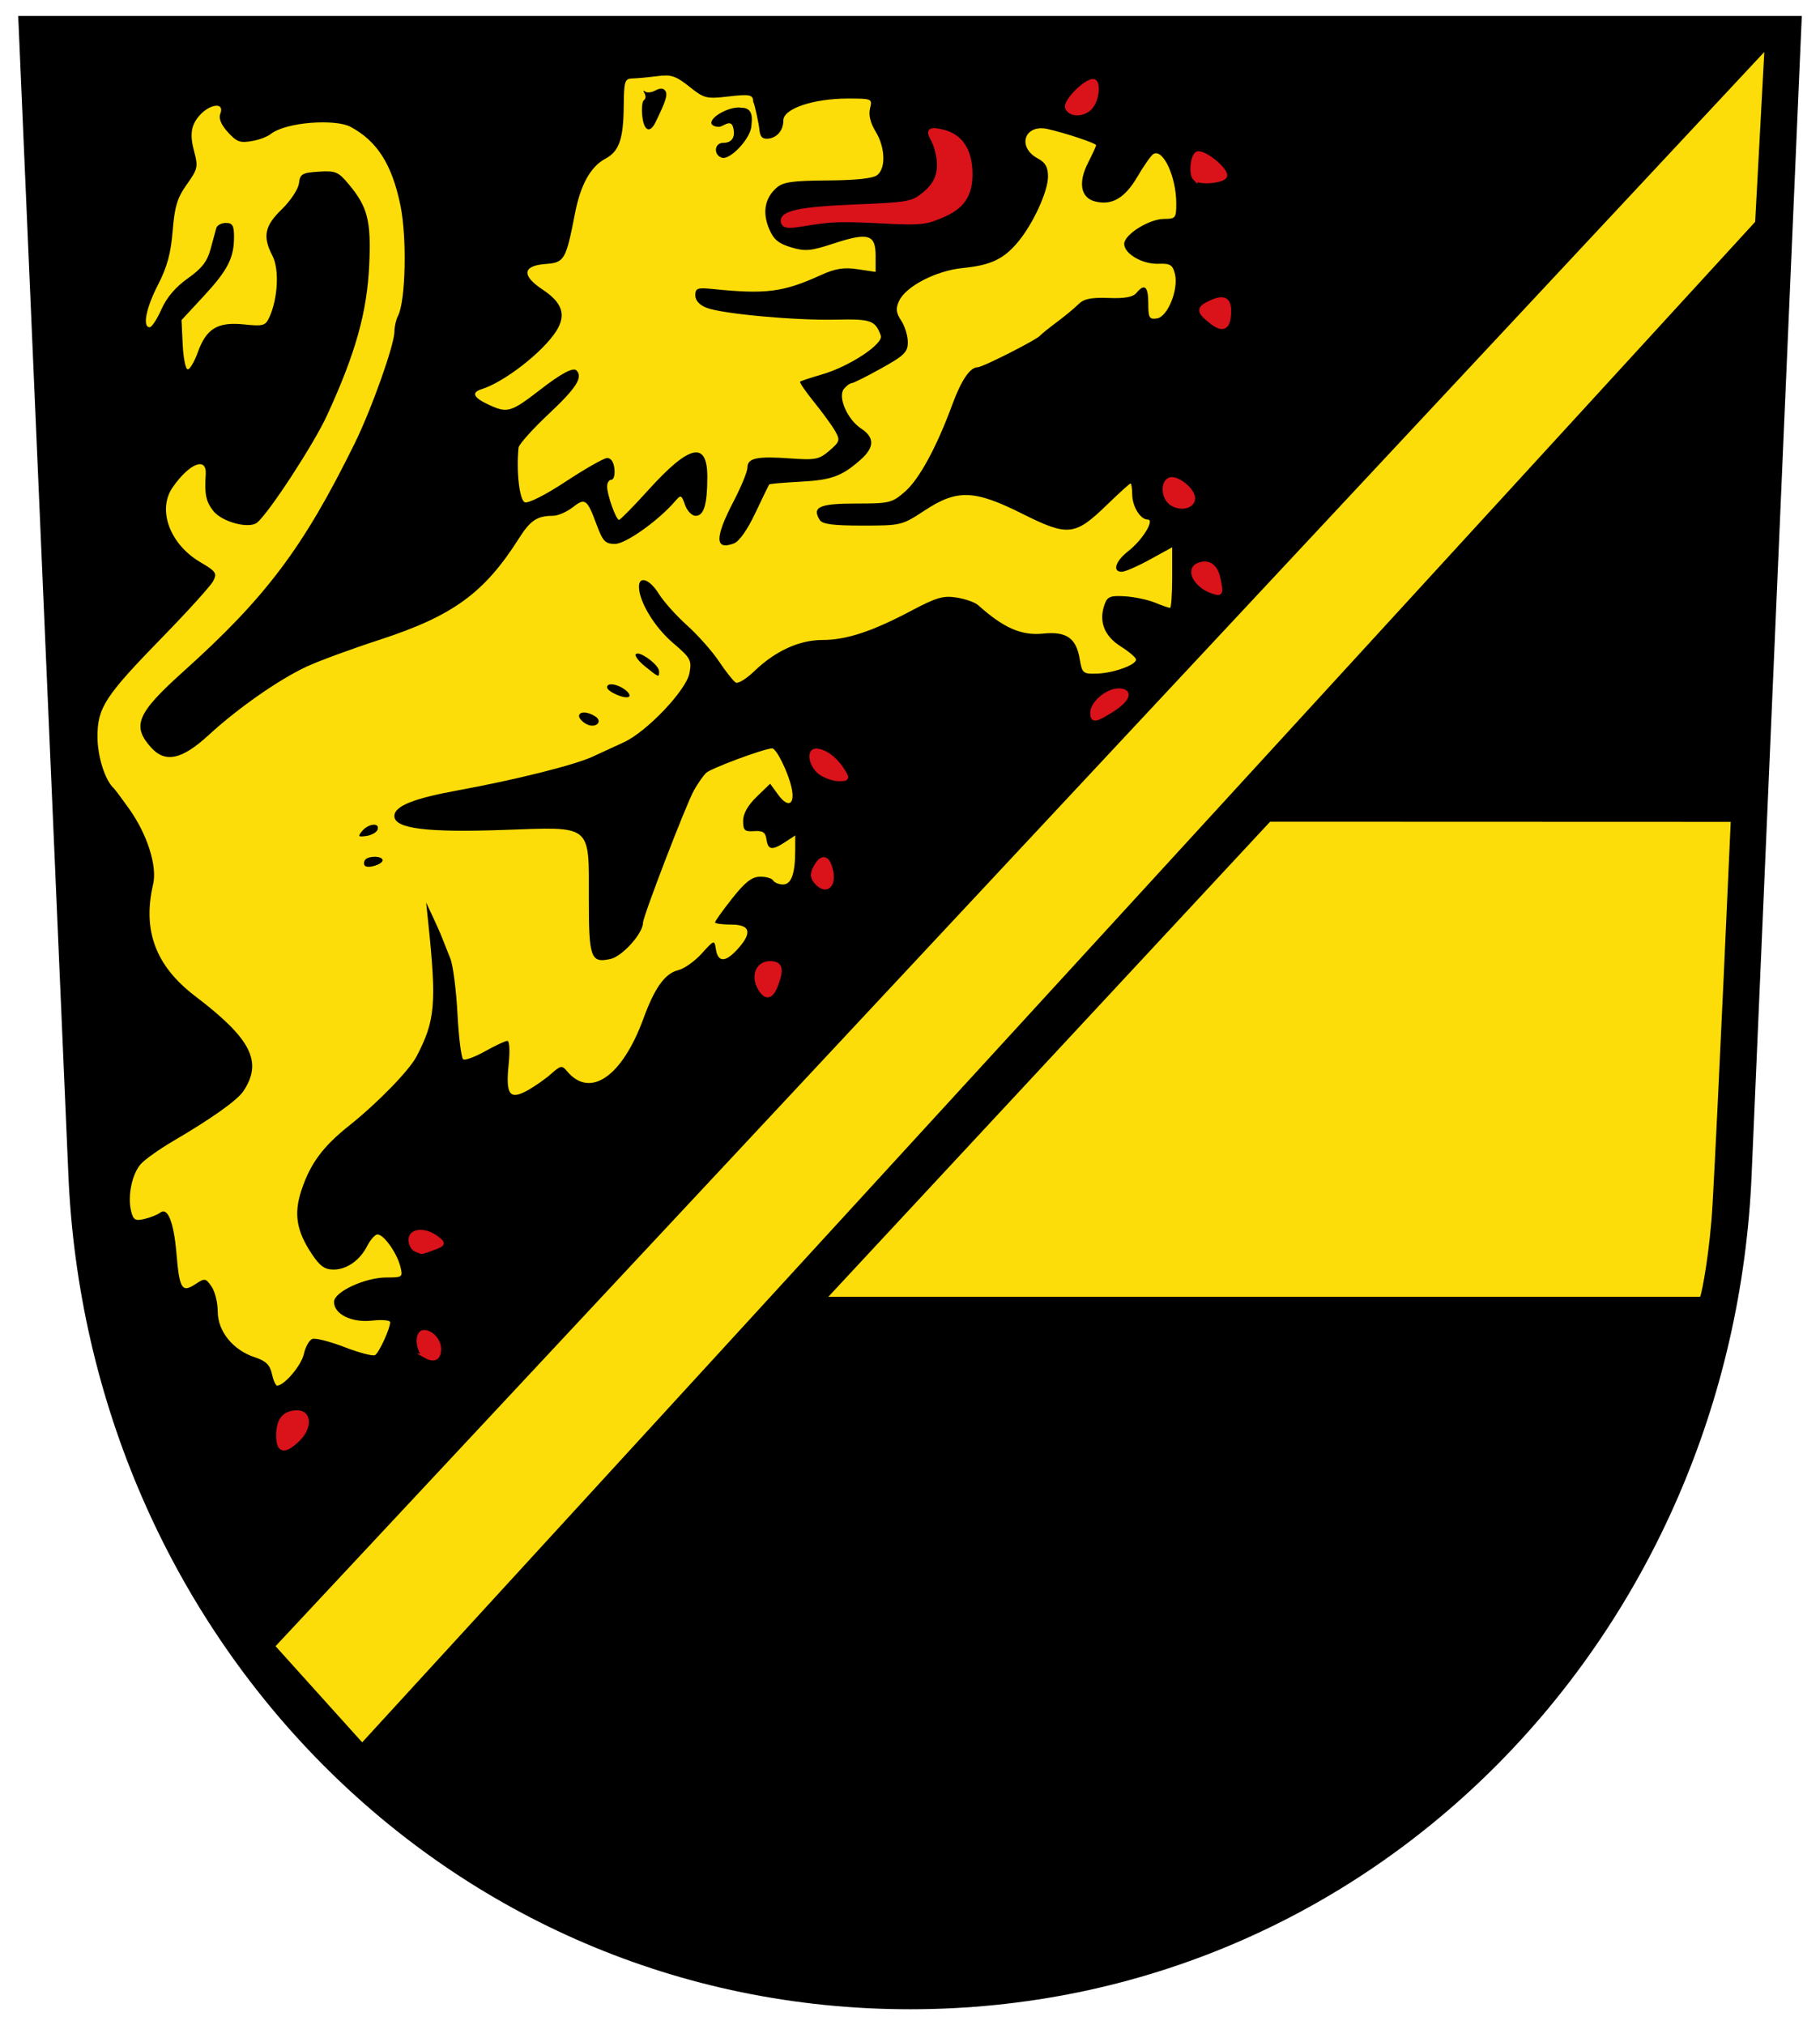 <?xml version="1.0"?>
<svg version="1.1" viewBox="0 0 800 890" xmlns="http://www.w3.org/2000/svg">
<path d="m792 7-22 508c-8 203-166 368-370 368s-362-165-370-368l-22-508z"/>
<g fill="#fcdd09">
<path d="m159.2 765.7 612.3-668.2 4.02-74.66-654.4 700.6z"/>
<path d="m558.3 361.1-194.2 208.8h383.2c.893-1.924 4.315-20.36 5.46-40.43 2.317-40.59 7.995-168.3 7.995-168.3z"/>
<path d="m292.8 33.2c-1.14-.03-2.4.07-3.91.27-3.9.5-8.79.95-10.85 1-3.44.08-3.76 1.09-3.87 12.1-.14 14.58-2 19.96-8.11 23.2-6.44 3.45-10.86 11.39-13.29 23.87-4 20.63-4.67 21.77-12.93 22.37-10.19.74-10.69 5.06-1.31 11.27 8.69 5.75 10.47 11.13 5.99 18.2-5.85 9.21-22.82 22.42-32.79 25.54-4.85 1.52-3.65 3.81 3.73 7.14 7.67 3.46 9.28 2.94 22.27-7.11 8.93-6.91 14.21-9.71 15.63-8.29 3 3 .001 7.73-12 19-7.24 6.78-13.28 13.53-13.43 14.98-1.05 10.43.41 23.1 2.77 24 1.5.58 9.17-3.31 18-9.13 8.46-5.57 16.6-10.21 18.1-10.31 1.7-.11 2.92 1.62 3.27 4.67.31 2.67-.29 4.85-1.32 4.85s-1.88 1.33-1.88 2.96c0 3.75 3.9 14.67 5.24 14.67.56 0 6.45-6 13.1-13.35 17.95-19.82 25.74-21.46 25.7-5.41-.03 12.1-1.52 17-5.13 17-1.65 0-3.73-2.13-4.66-4.78-1.57-4.47-1.86-4.58-4.31-1.71-7.24 8.49-21.76 18.83-26.43 18.83-4.33 0-5.38-1.09-8.1-8.37-4.2-11.4-5.1-12-10.54-7.72-2.62 2.06-6.58 3.75-8.79 3.75-6.8 0-9.83 2-14.76 9.78-15.32 24.2-29.1 34.2-61.5 44.75-12.32 4-26.65 9.29-31.86 11.71-12.29 5.72-30.2 18.24-43.1 30.1-11.77 10.83-19.1 12.41-25.33 5.46-8.54-9.49-6.21-15 13.89-33.1 36.61-32.84 52.98-54.61 75.6-100.5 7.4-15 17.49-43.4 17.49-49.2 0-2.13.7-5.21 1.55-6.84 3.39-6.49 4-34.46 1.07-48.66-3.72-17.99-10.22-28.2-21.98-34.48-6.46-3.46-28.34-2.24-35.2 3.32-.82.67-3.94 2.18-7.53 2.85-5.68 1.07-7.11.59-11-3.65-2.89-3.11-4.28-6.09-3.49-8.11 2.09-5.34-4.2-4.35-8.36-.15-4.67 4.71-5.09 9.21-3.07 16.72 1.77 6.55 1.52 7.65-3.25 14.35-4.21 5.91-5.36 9.7-6.23 20.47-.79 9.82-2.44 15.88-6.42 23.6-5.29 10.25-6.95 18.7-3.68 18.7.92 0 3.25-3.55 5.17-7.88 2.3-5.21 6.24-9.83 11.58-13.59 6.14-4.33 8.56-7.43 10-12.83 1.06-3.92 2.2-8.11 2.55-9.33.34-1.21 2.24-2.2 4.2-2.2 2.9 0 3.58 1.14 3.58 6.1 0 9.27-2.78 14.69-13.36 26.1l-9.72 10.49.52 10.83c.29 5.96 1.29 10.83 2.22 10.83.94 0 2.92-3.38 4.41-7.5 3.77-10.47 8.71-13.45 20.29-12.26 8.52.88 9.45.61 11.2-3.23 3.73-8.19 4.38-21 1.36-26.87-4.44-8.59-3.54-13.1 4.13-20.55 3.83-3.73 7.2-8.85 7.49-11.37.48-4.1 1.38-4.63 8.67-5.11 7.34-.48 8.62.04 13 5.28 8.55 10.14 10.1 16.2 9.21 35.72-.96 20.86-5.99 38.8-18.54 66.1-5.73 12.49-25.48 42.79-30.71 47.1-3.56 2.95-15.56-.26-19.35-5.18-3.19-4.14-3.83-7.32-3.26-15.97.52-7.94-7.15-4.94-14.54 5.68-6.85 9.86-1.26 25 12.1 32.85 6.96 4.08 7.52 4.89 5.72 8.33-1.09 2.1-10.88 12.93-21.76 24.1-25.81 26.46-29.1 31.44-29.1 44.3 0 8.7 3.29 19.1 7.14 22.64.53.49 3.6 4.59 6.82 9.13 7.96 11.22 12.36 25.1 10.49 33.1-4.73 20.32 1.12 35.9 18.42 49.1 24.65 18.74 29.8 28.79 21.36 41.67-2.68 4.1-13.69 11.94-31.3 22.27-5.63 3.31-11.81 7.69-13.73 9.73-3.98 4.24-6.09 14.22-4.41 20.9.98 3.88 1.82 4.36 5.94 3.38 2.64-.63 5.74-1.88 6.89-2.78 3.24-2.54 5.94 4.29 7.09 17.92 1.31 15.61 2.4 17.42 8.22 13.6 4.27-2.8 4.59-2.76 7.2.97 1.5 2.15 2.73 7.12 2.73 11 0 8.69 6.69 16.95 16.3 20.1 4.88 1.61 6.64 3.32 7.51 7.29v.04c.63 2.85 1.67 5.16 2.32 5.13 3.24-.15 10.63-8.92 11.73-13.91.68-3.11 2.35-6.08 3.7-6.6s7.74 1.1 14.19 3.59 12.49 4.06 13.42 3.49c1.77-1.09 6.62-11.68 6.62-14.44 0-.88-3.55-1.2-7.9-.71-9 1.02-16.78-2.79-16.78-8.22 0-4.41 13.6-10.73 23.1-10.73 7 0 7.22-.17 6.07-4.74-1.61-6.41-7.9-14.97-10.39-14.1-1.11.37-2.98 2.59-4.16 4.93-3.14 6.28-9 10.44-14.78 10.44-3.95 0-6.08-1.54-9.66-6.94-6.72-10.15-7.92-17.62-4.5-27.93 3.89-11.75 9.39-19.2 21.2-28.58 12.48-9.97 26.2-24.1 29.44-30.3 8.17-15.64 8.81-23.1 5.1-58.74l-.93-8.81 2.91 6.17c1.6 3.39 3.52 7.75 4.26 9.69s2.31 5.89 3.48 8.77 2.58 13.81 3.13 24.29 1.69 19.48 2.54 20c.84.52 5.19-1.09 9.65-3.59s8.84-4.54 9.74-4.54c.93 0 1.18 4.35.58 10.13-1.39 13.51.35 16 8.16 11.7 3.26-1.8 7.98-5.1 10.5-7.34 4.2-3.73 4.77-3.82 6.98-1.17 10.1 12.14 24.2 2.45 33.54-23 5-13.73 9.53-19.99 15.39-21.41 2.6-.63 7.24-3.93 10.3-7.32 5.39-5.98 5.59-6 6.17-2.08.87 5.95 4.05 6.13 9.25.52 6.92-7.46 6.1-11.13-2.48-11.13-3.88 0-7.1-.44-7.1-.98s3.37-5.26 7.49-10.48c5.65-7.16 8.65-9.52 12.23-9.59 2.61-.05 5.23.69 5.83 1.66s2.54 1.76 4.31 1.76c3.64 0 5.33-4.64 5.37-14.74l.02-6.81-4.34 2.85c-5.85 3.83-7.64 3.59-8.31-1.12-.44-3.12-1.6-3.89-5.41-3.63-4.19.29-4.85-.32-4.85-4.5 0-3.17 2.04-6.8 5.94-10.58l5.94-5.75 3.49 4.8c4.46 6.13 7.61 4.4 5.88-3.23-1.54-6.81-6.7-17.22-8.51-17.1-3.74.14-27.2 8.86-29.1 10.85-1.26 1.28-3.64 4.7-5.27 7.61-3.38 6-22.39 55.4-22.39 58.2 0 4.64-9.1 14.74-14.24 15.88-8.74 1.92-9.56-.32-9.56-26.36 0-33.2 1.81-31.73-37.5-30.34-33.91 1.2-47.98-.59-47.98-6.11 0-4.36 8.38-7.73 28.2-11.34 25-4.57 51.1-11.1 59-14.78 3.88-1.8 10.1-4.65 13.73-6.33 10-4.58 27.37-22.86 28.77-30.3 1.07-5.73.57-6.66-7.25-13.34-8.1-6.9-14.86-18.1-14.94-24.57-.06-5.12 4.72-3.47 8.73 3 2.07 3.35 7.62 9.56 12.34 13.8s11.1 11.39 14.1 15.89 6.35 8.69 7.35 9.31 4.73-1.65 8.28-5.1c9.19-8.81 19.71-13.61 29.86-13.61 10.48 0 21.82-3.73 39-12.83 11.1-5.87 14.1-6.75 20-5.81 3.82.61 8 2.08 9.35 3.27 11.34 10.15 19.1 13.54 28.74 12.56 10.13-1.04 14.44 1.96 15.98 11.13 1.06 6.34 1.43 6.65 7.58 6.46 7.19-.21 17.2-3.8 17.2-6.17 0-.84-3.08-3.47-6.83-5.84-7.26-4.58-9.7-11.13-6.94-18.59 1.2-3.25 2.59-3.77 8.92-3.37 4.13.26 10.1 1.51 13.17 2.78s6.09 2.3 6.61 2.3.94-5.99.94-13.31v-13.31l-9.8 5.38c-5.39 2.96-10.95 5.38-12.34 5.38-4.29 0-2.82-4.67 2.86-9.1 6.2-4.79 11.77-13.86 8.51-13.86-3.22 0-6.73-5.7-6.79-11-.03-2.67-.36-4.85-.74-4.85s-5.12 4.3-10.54 9.55c-13.88 13.45-17 13.78-36.91 3.82-21.2-10.64-28.81-10.9-43.1-1.47-9.89 6.5-10.33 6.61-27.3 6.61-12.94 0-17.63-.62-18.78-2.48-3.51-5.68-.14-7.21 15.89-7.21 14.86 0 15.91-.26 21.68-5.32 6.2-5.44 13.83-19.49 20.65-38 4-10.9 7.85-16.57 11.21-16.57 2.18 0 25.98-12.1 27.42-13.88.49-.62 3.79-3.28 7.34-5.93s7.86-6.21 9.57-7.92c2.36-2.36 5.55-3 13.2-2.72 7.09.27 10.72-.38 12.23-2.2 3.61-4.35 5.24-2.93 5.24 4.58 0 6.35.44 7.11 3.81 6.61 4.73-.7 9.6-12.79 7.89-19.61-.99-3.94-2.07-4.6-7.19-4.41-7.1.27-15.1-4.4-15.1-8.75.03-4.11 11-10.97 17.58-10.97 4.99 0 5.31-.41 5.31-6.79 0-11.75-5.86-24.35-10.1-21.69-1.02.64-4.18 5.13-7 9.97-5.52 9.4-11.17 12.7-18.58 10.84-6.32-1.58-7.55-8.26-3.12-16.94 1.96-3.84 3.56-7.34 3.56-7.79 0-.86-13.66-5.39-21.3-7.1-10.3-2.26-13.62 8-4.22 13 3.24 1.73 4.38 3.79 4.38 7.88 0 6.57-6.62 20.94-13.29 28.87-6.3 7.49-11.94 10.13-24.2 11.34-11.74 1.16-25.1 8.1-28 14.52-1.51 3.31-1.3 5.15.98 8.62 1.59 2.43 2.89 6.68 2.89 9.44 0 4.37-1.54 5.88-11.69 11.52-6.43 3.57-12.28 6.5-13 6.5s-2.25 1.12-3.38 2.49c-2.87 3.46 1.46 13.46 7.56 17.46 5.96 3.9 5.89 8.25-.2 13.65-8.27 7.32-12.74 8.96-26.47 9.7-7.3.39-13.47.92-13.71 1.18s-2.98 5.88-6.09 12.49c-3.47 7.37-7.12 12.57-9.44 13.45-8.43 3.19-8.51-2.46-.25-18.3 3.39-6.51 6.17-13.27 6.17-15 0-4.22 4.12-5.1 18.83-4.05 11.1.79 12.67.47 17.2-3.41 4.59-3.95 4.79-4.62 2.55-8.58-1.34-2.36-5.5-8.1-9.26-12.74s-6.53-8.71-6.17-9c.37-.32 4.67-1.75 9.57-3.16 12.1-3.49 27.2-13.47 25.89-17.1-2.36-6.65-4.33-7.36-19.67-7-17.98.41-50.2-2.55-57-5.24-3.05-1.2-4.85-3.22-4.85-5.45 0-3.15.89-3.46 7.97-2.74 23.1 2.34 30.71 1.36 47.1-6.1 6.53-2.95 10.17-3.54 16.3-2.62l7.89 1.18v-7.13c0-9.38-3.28-10.34-18.35-5.39-10.22 3.36-12.61 3.57-18.84 1.7-5.56-1.67-7.7-3.48-9.67-8.21-2.95-7.1-1.85-13.28 3.15-17.81 2.95-2.67 6.77-3.24 22.65-3.36 12.83-.1 20-.89 21.84-2.42 3.8-3.15 3.42-12.17-.8-19.1-2.3-3.77-3.15-7.31-2.44-10.13 1.06-4.26.88-4.34-9.79-4.34-15.1 0-28.3 4.46-28.3 9.55 0 4.68-3.12 8.1-7.4 8.1-2.19 0-2.91-1.34-3.17-4.3-.15-1.64-1.9-10.54-2.7-11.98 0-3.17-1.67-3.35-10.99-2.27-9.59 1.11-10.58.86-17.1-4.35-4.45-3.54-6.73-4.8-10.14-4.89zm-2 5.76c.73.04 1.29.38 1.69 1.03 1.06 1.71.17 4.51-4.4 13.83-2.4 4.89-5 3.73-5.74-2.57-.41-3.49-.09-6.76.71-7.25s.91-1.83.26-2.98c-.66-1.15-.56-1.51.2-.82.77.69 2.83.49 4.58-.45 1.07-.57 1.97-.84 2.69-.8zm39.47 16.25c0 5.28-9.29 15.32-13 14.1-3.75-1.25-3.29-6.52.56-6.52 4 0 5.54-2.65 4.42-6.84-1.03-3.86-4.4-.21-6.24-.21s-3.34-.77-3.34-1.72c0-3.13 8.72-7.52 13.22-6.66 5.96-.12 4.43 6.43 4.4 7.88zm-49.88 232c2.7.17 9.25 5.29 9.31 7.76.07 2.89.04 2.88-6.11-2.06-2.91-2.33-4.75-4.78-4.09-5.45.2-.2.51-.28.89-.25zm-11.5 13.53c1.58.06 3.81.87 5.81 2.33 1.79 1.31 2.53 2.74 1.66 3.19-1.94 1-9.52-2.36-9.52-4.22 0-.93.83-1.35 2.05-1.31zm-12.14 12.39c1.33.001 3.09.55 4.8 1.63 3.84 2.43.08 5.64-3.95 3.37-1.7-.96-3.08-2.49-3.08-3.41 0-1.07.91-1.6 2.24-1.59zm-92.2 49.3c1.17.06 1.88.76 1.42 2.14-.4 1.21-2.61 2.48-4.91 2.81-3.65.53-3.89.25-1.85-2.2 1.55-1.87 3.83-2.83 5.34-2.75zm.19 14.1c1.79.001 3.43.52 3.43 1.52 0 1.81-6.4 3.79-7.78 2.41-.51-.51-.51-1.62 0-2.45.62-1 2.56-1.49 4.35-1.48z"/>
</g>
<path d="m122.4 630.8c0-6.83 2.65-10 8.28-10 5.48 0 5.47 6.87-.03 12-5.75 5.41-8.26 4.81-8.26-1.98zm64.73-34.95c-3.54-1.98-4.15-10.34-.76-10.34 3.24 0 6.52 3.68 6.52 7.3 0 4.06-2.03 5.13-5.77 3.04zm-4.37-46.76c-1.21-.49-2.2-2.41-2.2-4.27 0-4.1 6.28-4.51 11.28-.73 3.21 2.43 3.15 2.61-1.44 4.35-2.63 1-4.93 1.75-5.11 1.68-.18-.08-1.32-.54-2.53-1.03zm151.1-115.2c-2.82-5.27-.55-10.51 4.56-10.51 4.68 0 5.31 2.37 2.57 9.58-2.07 5.45-4.54 5.77-7.13.93zm24.8-46.53c-1.56-1.88-1.6-3.47-.15-6.17 2.33-4.35 4.58-4.66 6-.85 3.04 7.93-1.06 12.83-5.89 7zm2.06-47.8c-4-2.8-5.44-9.59-2.04-9.59 3.44 0 8.17 3.33 11.13 7.86 2.85 4.35 2.82 4.48-1.12 4.48-2.23 0-5.82-1.24-7.97-2.74zm119.5-26.34c0-4.1 6.57-9.69 11.4-9.69 5.79 0 4.21 4.06-3.41 8.78-6.89 4.26-7.99 4.38-7.99.92zm52.87-53.3c-7.38-2.43-11.23-9.68-6.17-11.62 4.4-1.69 7.48.57 8.63 6.32 1.25 6.24 1.14 6.49-2.46 5.3zm-19-39.54c-2.6-2.6-2.76-7.85-.27-9.39 2.83-1.75 10.5 4.1 10.5 8 0 4-6.7 4.89-10.22 1.37zm18.46-79c-5.86-4.61-5.88-5.87-.17-8.48 5.48-2.5 7.81-1.35 7.77 3.81-.05 7.28-2.43 8.73-7.6 4.67zm-157.3-50.5c24.46-.99 25.89-1.25 31.3-5.74 5.7-4.76 8.17-10.61 4.75-21.2-1.31-4.07-5.85-8.1 2.81-6.08 7.57 1.77 12.37 7.44 12.37 18.84 0 12.29-6.79 16.1-16.8 19.69-7.38 2.66-21.45.26-38.74.26-15.43 0-25.6 4.8-26.66 1.06-1.16-4.13 7.63-5.87 30.99-6.82zm150.1-12.43c-2.1-2.1-.96-10.99 1.41-10.99 3.4 0 11.69 6.84 11.69 9.64 0 2.33-10.99 3.45-13.1 1.34zm-56.2-31.2c-.96-2.5 7.91-11.54 11.32-11.54 2.42 0 1.86 7.48-.83 11-2.84 3.74-9.13 4.05-10.49.52z" fill="#da121a" stroke="#da121a" stroke-width="2"/>
</svg>
